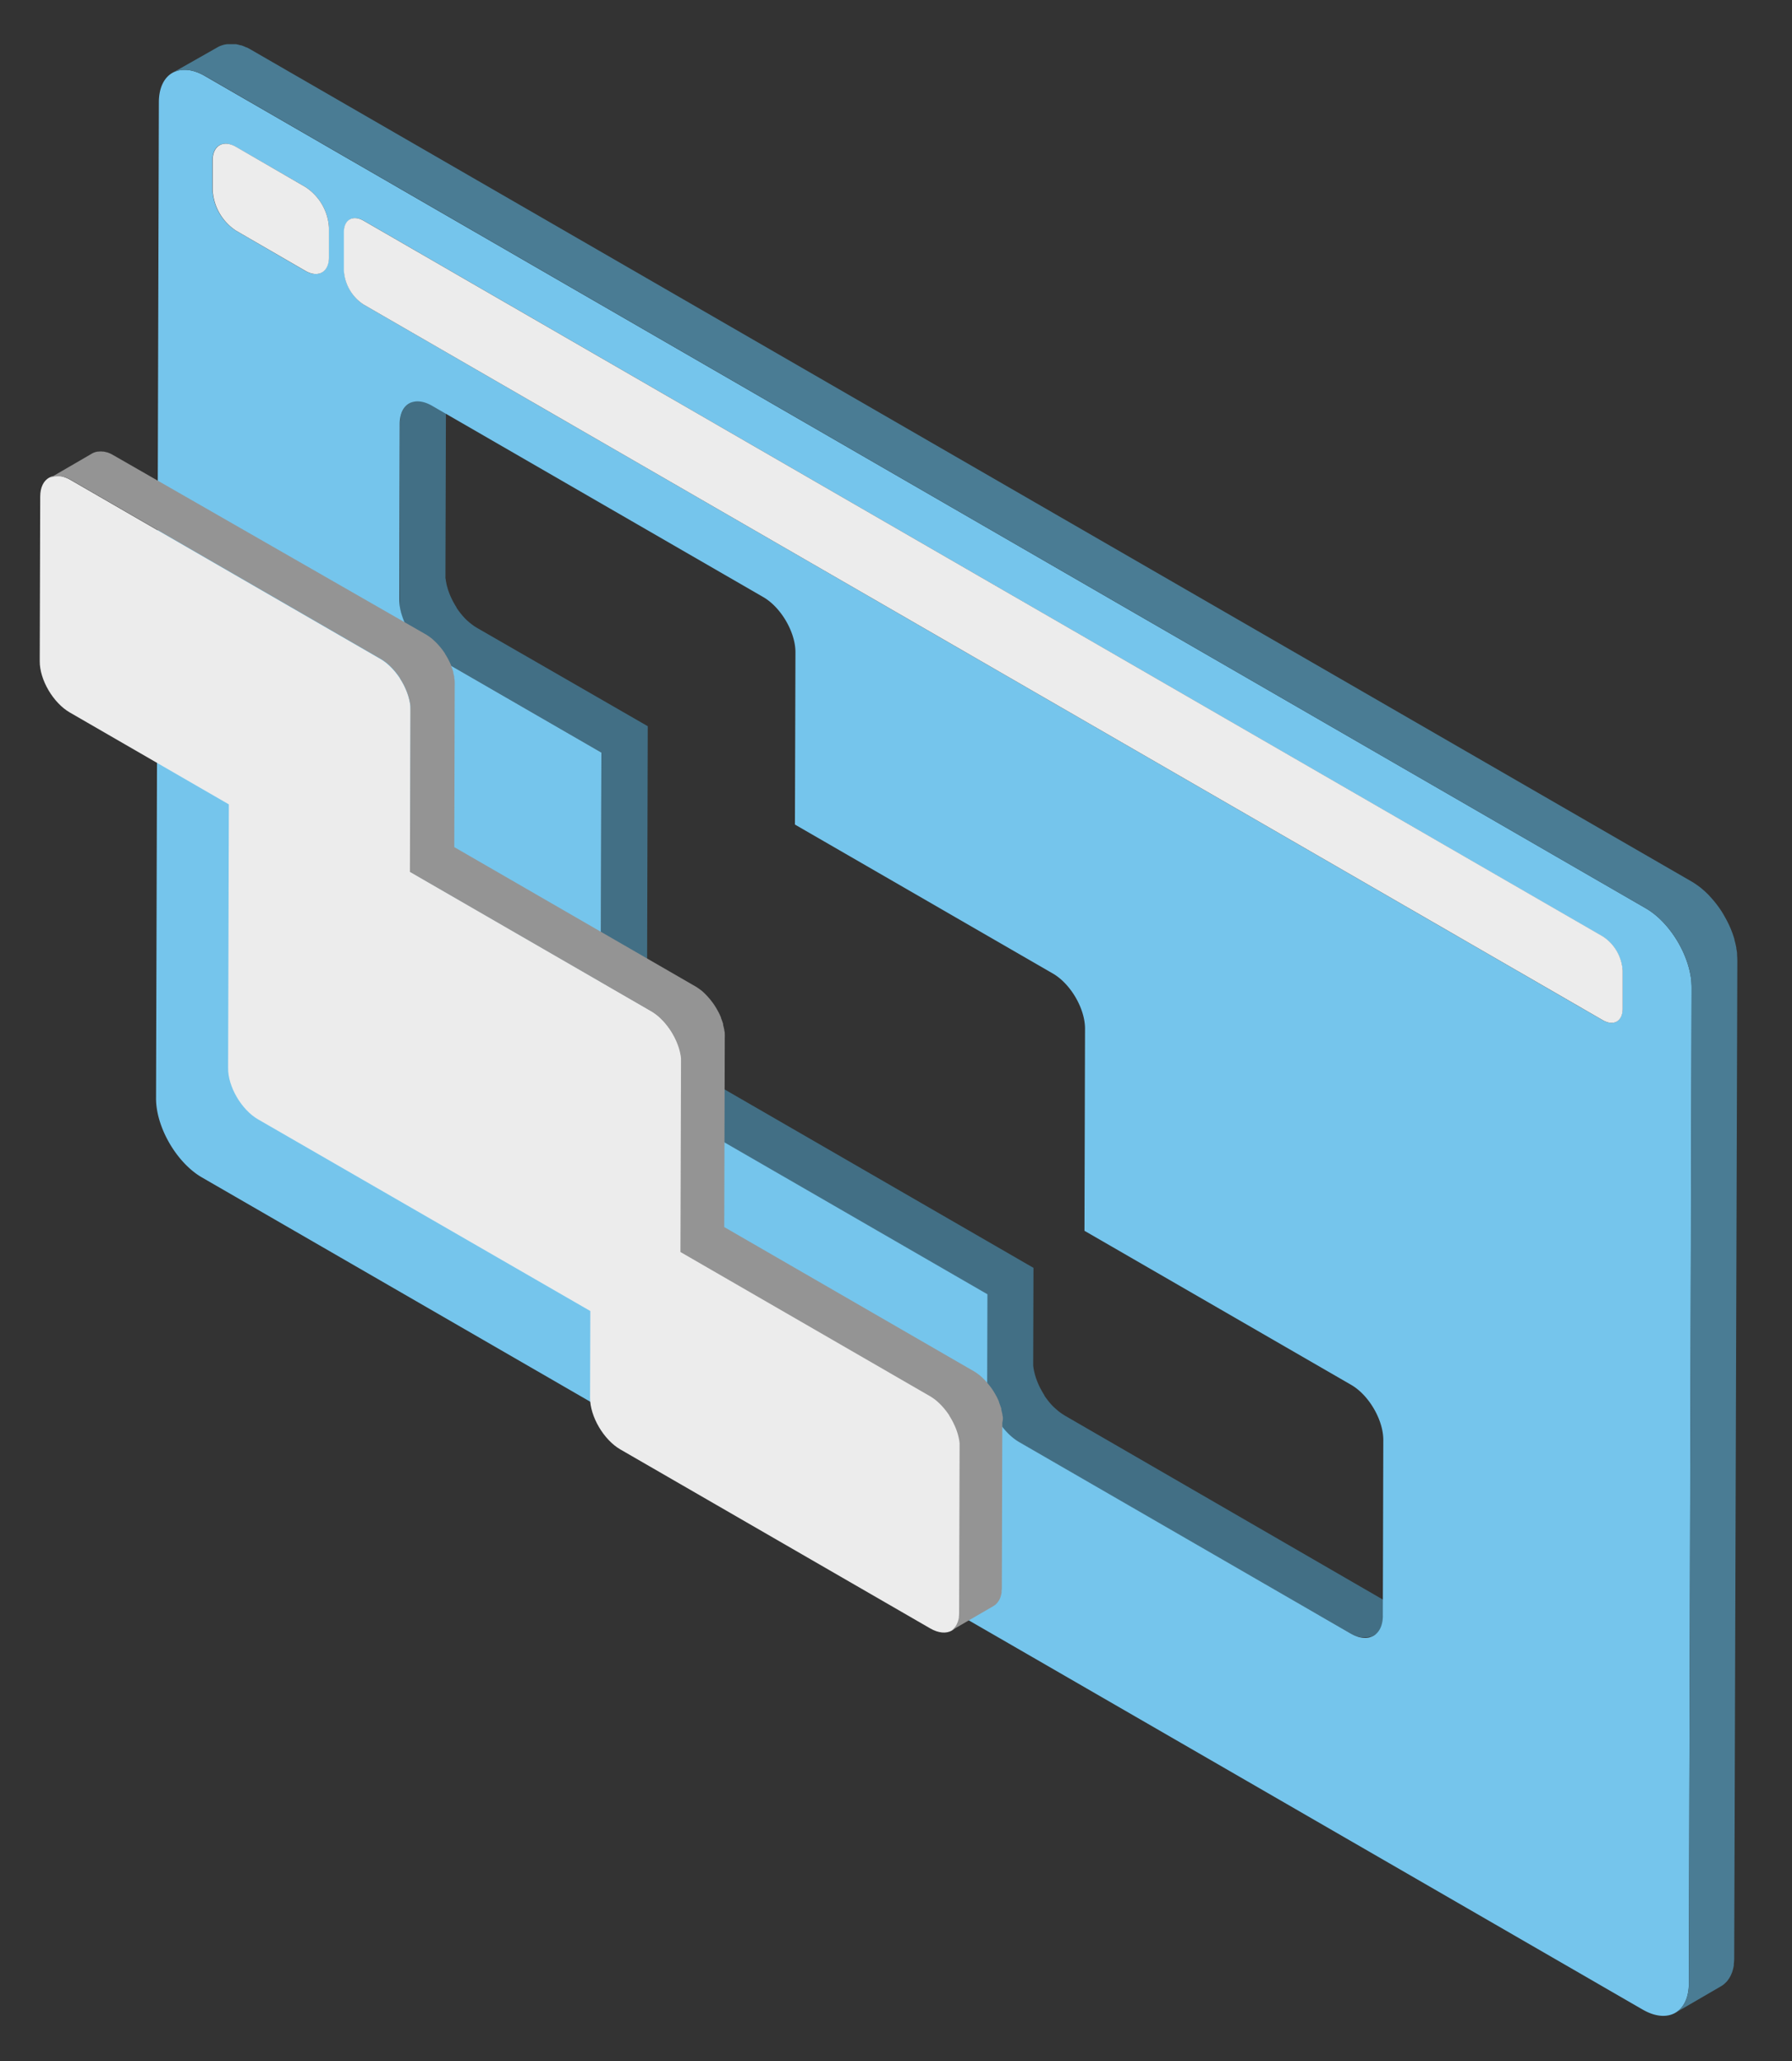 <svg id="Layer_1" data-name="Layer 1" xmlns="http://www.w3.org/2000/svg" viewBox="0 0 414 476">
  <rect x="0" y="0" width="414" height="476" fill="#333333" stroke="none"/>
  <title>logo 3d</title>
  <g class="browser">
    <path d="M316.65,378a3.19,3.19,0,0,0,.68-.3l10.56-6.13a4.23,4.23,0,0,1-.69.3l-.2.05a3.14,3.14,0,0,1-.61.12l-.16,0a5.54,5.54,0,0,1-1,0l-.22,0a5.56,5.56,0,0,1-.76-.18l-.15,0c-.28-.1-.57-.21-.87-.35l-.69-.36L246,326.89l-.5-.32c-.28-.18-.55-.37-.82-.58l-.13-.1c-.39-.32-.77-.67-1.14-1l-.17-.17a13.67,13.67,0,0,1-.94-1.06l-.17-.22q-.47-.58-.87-1.2l0-.07c-.26-.41-.5-.82-.73-1.25l-.12-.22c-.23-.43-.43-.86-.62-1.3l-.1-.25a13.92,13.92,0,0,1-.51-1.45,2.17,2.17,0,0,1-.07-.24c-.09-.32-.16-.63-.23-.95l-.06-.32q-.08-.42-.12-.84l0-.21c0-.32,0-.63,0-.93l.06-21.43-81.94-47.31-.49-.32c-.28-.18-.56-.38-.83-.59l-.13-.09a14,14,0,0,1-1.15-1.05l-.16-.16c-.33-.34-.64-.69-.94-1.06l-.18-.23c-.3-.38-.59-.78-.86-1.19l-.06-.09c-.26-.4-.5-.81-.73-1.23l-.12-.22c-.22-.43-.43-.87-.61-1.3l-.11-.26q-.29-.72-.51-1.44l-.06-.25c-.09-.31-.17-.62-.23-.93,0-.11-.05-.22-.07-.33a8,8,0,0,1-.11-.84l0-.21c0-.31,0-.62,0-.93l.18-65.05L110.22,145c-.17-.09-.33-.21-.5-.31s-.55-.38-.82-.59l-.13-.1a13.85,13.85,0,0,1-1.15-1l-.16-.16c-.33-.34-.64-.7-.94-1.07l-.18-.22q-.45-.59-.87-1.2a.35.35,0,0,0,0-.08c-.26-.4-.5-.82-.73-1.24l-.12-.22c-.22-.43-.43-.87-.62-1.31l-.1-.25c-.19-.48-.37-1-.51-1.45,0-.08,0-.16-.07-.24-.08-.31-.16-.63-.22-.94,0-.11,0-.21-.07-.32,0-.28-.09-.57-.12-.85a1.49,1.49,0,0,1,0-.21c0-.31,0-.62,0-.92l.12-40.56c0-.1,0-.2,0-.3a6.46,6.46,0,0,1,.07-.78l0-.25a6,6,0,0,1,.25-1,1.19,1.19,0,0,1,.08-.2,5.11,5.11,0,0,1,.2-.47l.13-.23.24-.37.15-.19a3.26,3.26,0,0,1,.31-.33l.15-.14a2.73,2.73,0,0,1,.52-.37L94.49,93.19a4.49,4.49,0,0,0-.52.37s-.09.1-.14.14a3.19,3.19,0,0,0-.31.33l-.15.19a3,3,0,0,0-.24.38,1.59,1.59,0,0,0-.13.22c-.07.15-.14.31-.2.47a.77.77,0,0,0-.07.16.06.06,0,0,0,0,0,6,6,0,0,0-.25,1l0,.11a.81.81,0,0,1,0,.15c0,.25-.05.51-.06.77,0,.06,0,.11,0,.17s0,.09,0,.13l-.11,40.56c0,.31,0,.62,0,.93v0l0,.17q0,.42.12.84a.68.68,0,0,0,0,.14c0,.06,0,.12,0,.19.07.31.14.62.23.94,0,.05,0,.11,0,.17a.14.14,0,0,1,0,.07c.15.48.32,1,.52,1.45,0,0,0,.09,0,.13a.61.61,0,0,0,.05.12c.19.44.39.87.62,1.3l.12.22c.23.43.47.84.73,1.24a.56.56,0,0,0,0,.08,14.66,14.66,0,0,0,.87,1.2l.17.22c.3.38.62.73.94,1.07L97,149a.81.81,0,0,0,.1.09,12.54,12.54,0,0,0,1.15,1.05l0,0,.11.07c.27.21.54.41.82.59l.14.1.36.22,39.27,22.67-.19,65.06c0,.3,0,.61,0,.92a.08.08,0,0,1,0,0,.88.88,0,0,0,0,.17c0,.28.07.56.12.85,0,0,0,.09,0,.13s0,.13,0,.19c.07.31.14.62.23.94a1,1,0,0,1,0,.17l0,.07a13,13,0,0,0,.51,1.44s0,.1.05.14,0,.08,0,.12c.19.44.39.87.62,1.3l.12.22c.23.42.47.83.73,1.23l.05.09c.27.41.57.81.87,1.2l.17.22c.31.37.62.73.94,1.06a.46.46,0,0,0,.07.07s.07.06.1.1a14,14,0,0,0,1.15,1l0,0,.1.08c.28.21.55.4.83.59l.14.1.36.21,81.94,47.31-.06,21.43c0,.31,0,.62,0,.93v0a1,1,0,0,1,0,.17c0,.28.07.56.12.85,0,0,0,.09,0,.13a1.33,1.33,0,0,1,.05.19c.06.31.14.63.23.94a1.16,1.16,0,0,0,0,.18.14.14,0,0,1,0,.06c.15.49.32,1,.52,1.45a.74.74,0,0,0,0,.14l.06.11c.18.44.39.88.61,1.3l.13.23c.22.42.47.84.73,1.24l0,.07c.28.42.57.81.87,1.2l.18.22c.3.37.61.73.93,1.07a.46.46,0,0,1,.07.07l.1.09a12.41,12.41,0,0,0,1.15,1l0,0,.11.07c.27.21.54.4.82.59l.14.09c.11.08.23.15.35.22L312,377.2c.22.12.43.24.64.34l.06,0a6.33,6.33,0,0,0,.87.35l0,0,.12,0a7.5,7.5,0,0,0,.75.19l.13,0h.1a4.68,4.68,0,0,0,1,0h0l.12,0a4,4,0,0,0,.62-.11Z" style="fill: #426f85"/>
    <path d="M380.22,209.75c5.85,3.37,10.62,11.63,10.6,18.34L390.17,458c0,6.71-4.82,9.44-10.67,6.06L46.64,271.89C40.8,268.51,36,260.26,36.05,253.55L36.7,23.64c0-6.71,4.82-9.45,10.66-6.07ZM319.47,373.08l.11-40.57c0-4.62-3.33-10.35-7.42-12.71l-61.62-35.58.13-46.69c0-4.63-3.33-10.35-7.43-12.72l-59.59-34.4.12-39.8c0-4.63-3.33-10.35-7.42-12.72L99.83,93.71c-4.1-2.36-7.46-.51-7.48,4.12l-.11,40.56c0,4.64,3.33,10.36,7.43,12.73l39.27,22.67-.19,65.06c0,4.63,3.33,10.35,7.43,12.71l81.94,47.31-.06,21.43c0,4.63,3.32,10.36,7.41,12.72L312,377.2c4.1,2.37,7.47.51,7.48-4.12M374.84,233l0-8.82a10.1,10.1,0,0,0-4.56-7.9L84.08,51c-2.52-1.45-4.58-.27-4.59,2.62l0,8.82A10.1,10.1,0,0,0,84,70.33L370.26,235.58c2.51,1.45,4.58.27,4.58-2.61M76,59.43V52.58a12,12,0,0,0-5.41-9.38L54.52,33.93c-3-1.73-5.43-.32-5.44,3.11l0,6.85a12,12,0,0,0,5.41,9.37l16,9.27c3,1.73,5.45.33,5.46-3.1" style="fill: #75c5ec"/>
    <path d="M70.58,43.2A12,12,0,0,1,76,52.58l0,6.85c0,3.43-2.47,4.83-5.46,3.1l-16-9.26a12,12,0,0,1-5.41-9.38l0-6.85c0-3.43,2.46-4.84,5.44-3.11Z" style="fill: #ececec"/>
    <path d="M370.31,216.25a10.1,10.1,0,0,1,4.56,7.9l0,8.82c0,2.88-2.07,4.06-4.58,2.61L84,70.33a10.09,10.09,0,0,1-4.56-7.9l0-8.82c0-2.89,2.07-4.07,4.59-2.62Z" style="fill: #ececec"/>
    <path d="M401.31,220.6v-.07c0-.08,0-.17,0-.25,0-.41-.1-.82-.17-1.23l0-.21a2,2,0,0,1-.06-.26c-.1-.47-.21-1-.35-1.42,0-.08,0-.15-.05-.23l0-.1c-.05-.17-.1-.33-.16-.5s-.16-.52-.26-.78-.13-.34-.2-.52l-.2-.51-.06-.15c-.27-.63-.57-1.25-.89-1.86a3.9,3.9,0,0,0-.19-.35c-.34-.63-.7-1.26-1.09-1.86h0c-.39-.6-.81-1.17-1.24-1.72-.09-.11-.16-.21-.25-.31-.42-.53-.87-1-1.33-1.52l-.11-.12c-.12-.13-.26-.24-.38-.37l-.38-.36c-.2-.19-.42-.37-.63-.55s-.22-.2-.34-.29l-.07-.06c-.06-.05-.12-.08-.17-.13-.37-.28-.74-.55-1.12-.8l-.21-.14c-.16-.11-.33-.21-.5-.31L57.92,11.44c-.3-.18-.6-.33-.9-.48l-.08,0a12.23,12.23,0,0,0-1.23-.5h0l-.16,0a7.23,7.23,0,0,0-1.07-.26,1.16,1.16,0,0,0-.18,0l-.29,0-.34,0h-1a.76.76,0,0,0-.16,0,6.36,6.36,0,0,0-.89.16l-.28.09a5,5,0,0,0-1,.42L39.81,16.84a5.26,5.26,0,0,1,1-.42l.29-.08a6.22,6.22,0,0,1,.88-.17l.25,0a2.81,2.81,0,0,1,.29,0,3.77,3.77,0,0,1,.58,0l.34,0,.48.07a9.22,9.22,0,0,1,1.07.26l.2.06a12.09,12.09,0,0,1,1.23.49c.32.16.64.32,1,.51L380.22,209.75c.24.14.48.29.71.45a13.59,13.59,0,0,1,1.12.8l.25.18.34.29.63.55.37.37c.17.16.33.32.49.49.47.48.91,1,1.34,1.51l.24.31c.44.56.86,1.13,1.25,1.72v0c.4.6.76,1.22,1.1,1.85l.19.35c.32.62.61,1.24.88,1.87.09.22.18.43.26.65l.21.53c.09.26.18.52.26.78l.16.49.09.33c.13.48.25,1,.34,1.43,0,.15.07.31.09.47.08.41.14.82.18,1.22,0,.11,0,.22,0,.32,0,.46.06.91.06,1.36L390.17,458c0,.15,0,.29,0,.43,0,.4,0,.78-.1,1.15,0,.13,0,.25-.05.37a10,10,0,0,1-.36,1.48l-.12.31c-.09.23-.19.46-.29.67l-.19.33c-.11.19-.23.37-.35.54a3.15,3.15,0,0,1-.22.29c-.14.17-.29.32-.44.47s-.14.15-.22.21a4.91,4.91,0,0,1-.75.54h0l10.55-6.13a5.11,5.11,0,0,0,.75-.54l.22-.21a5,5,0,0,0,.45-.47l.21-.29a5.07,5.07,0,0,0,.36-.54l.18-.33a7,7,0,0,0,.29-.68,2.4,2.4,0,0,0,.11-.23s0-.05,0-.07a8.43,8.43,0,0,0,.36-1.48c0-.05,0-.1,0-.15s0-.15,0-.22a10.51,10.51,0,0,0,.09-1.15c0-.08,0-.15,0-.23v-.21L401.37,222Q401.37,221.29,401.31,220.6Z" style="fill: #4a7c94"/>
  </g>
  <g class="logo">
    <path d="M87.86,152.16c3.84,2.22,7,7.57,7,11.9l-.11,37.23,55.75,32.19c3.83,2.21,7,7.57,7,11.89l-.13,43.68,57.65,33.29c3.83,2.21,7,7.57,7,11.9l-.11,37.94c0,4.34-3.16,6.07-7,3.86l-71.59-41.33c-3.83-2.21-7-7.57-7-11.9l.06-20.06L59.64,258.5c-3.83-2.21-7-7.56-6.94-11.89l.17-60.86L16.13,164.53c-3.83-2.21-7-7.56-6.95-11.9l.11-37.94c0-4.33,3.16-6.07,7-3.86Z" style="fill: #ececec"/>
    <path d="M231.7,327.64v0a.88.88,0,0,1,0-.16c0-.26-.07-.53-.12-.79,0,0,0-.09,0-.13l-.05-.17c-.06-.29-.13-.59-.21-.88a1,1,0,0,0,0-.17s0,0,0-.06q-.21-.67-.48-1.35c0-.05,0-.09-.05-.13a.54.54,0,0,0,0-.11c-.17-.41-.36-.82-.57-1.22l-.12-.21c-.21-.39-.44-.78-.68-1.16l-.05-.07c-.25-.39-.53-.76-.81-1.12l-.17-.21c-.28-.35-.57-.68-.87-1a.2.2,0,0,1-.06-.07l-.1-.08a13.94,13.94,0,0,0-1.07-1l0,0-.1-.07c-.25-.19-.5-.38-.76-.55a.6.6,0,0,1-.13-.09l-.34-.2-57.64-33.28.12-43.68a8.44,8.44,0,0,0,0-.87v0a1,1,0,0,1,0-.16c0-.26-.07-.53-.12-.79,0,0,0-.09,0-.13a.84.84,0,0,0-.05-.17c-.06-.29-.13-.59-.21-.88a1.36,1.36,0,0,0,0-.17.14.14,0,0,0,0-.06c-.13-.45-.3-.9-.48-1.35a.65.65,0,0,1,0-.13l-.06-.11c-.17-.41-.36-.82-.57-1.22l-.12-.2c-.21-.4-.43-.78-.68-1.16l-.05-.08c-.25-.39-.53-.76-.81-1.12l-.16-.21c-.29-.35-.58-.68-.88-1l-.06-.07-.1-.09a12,12,0,0,0-1.07-1l0,0-.1-.07c-.25-.19-.5-.37-.76-.54l-.13-.1-.34-.2-55.74-32.18.1-37.24a8.38,8.38,0,0,0,0-.86v0s0-.11,0-.16c0-.26-.07-.53-.11-.79,0,0,0-.09,0-.13s0-.11,0-.17a8.7,8.7,0,0,0-.22-.88,1,1,0,0,0,0-.17.14.14,0,0,0,0-.06c-.13-.45-.3-.91-.48-1.36a.56.56,0,0,1,0-.12.54.54,0,0,1-.05-.11c-.18-.41-.37-.82-.58-1.22a2.12,2.12,0,0,1-.11-.21c-.22-.39-.44-.78-.69-1.16a.43.43,0,0,1,0-.07c-.26-.38-.53-.76-.81-1.12l-.17-.21c-.28-.34-.57-.68-.88-1l-.06-.07-.09-.09c-.35-.34-.71-.67-1.08-1l0,0-.1-.07c-.25-.2-.51-.38-.77-.55l-.13-.1-.34-.2L26.16,105.1c-.2-.12-.4-.22-.6-.32l0,0a7.81,7.81,0,0,0-.82-.33h0a.38.38,0,0,0-.1,0,7.25,7.25,0,0,0-.71-.17l-.12,0h-.09a4.13,4.13,0,0,0-.92,0h0l-.11,0a3.7,3.7,0,0,0-.58.1l-.19.06a3,3,0,0,0-.64.28l-9.87,5.73a3.61,3.61,0,0,1,.64-.27l.19-.06a4.8,4.8,0,0,1,.57-.11h.15a4.75,4.75,0,0,1,.92,0l.21,0a4.57,4.57,0,0,1,.71.17l.14,0a6.89,6.89,0,0,1,.81.33c.22.1.43.21.65.33l71.58,41.33.47.29c.26.18.52.36.77.56l.12.09a10.77,10.77,0,0,1,1.07,1,1.21,1.21,0,0,1,.16.16c.3.31.6.64.88,1l.16.21a12.75,12.75,0,0,1,.81,1.12l0,.07c.24.38.47.77.68,1.16l.12.21c.21.4.4.81.57,1.22a1.6,1.6,0,0,1,.1.23c.18.45.34.91.48,1.36l.06.22c.08.3.15.59.21.89l.06.3a7.14,7.14,0,0,1,.11.79l0,.19c0,.3,0,.59,0,.87l-.11,37.23,55.75,32.19c.16.09.31.19.46.29s.52.36.77.55l.12.09a14.06,14.06,0,0,1,1.08,1l.15.15c.31.32.6.65.88,1l.17.21c.28.36.55.73.81,1.12a.56.56,0,0,1,.05.08c.24.37.47.76.68,1.16a1.28,1.28,0,0,1,.11.2c.21.4.41.81.58,1.22l.1.24q.27.67.48,1.35l.06.23c.08.29.15.58.21.88l.06.29c.05.27.08.53.11.8l0,.19c0,.29,0,.58,0,.86l-.13,43.68,57.65,33.29c.16.09.31.19.46.29s.52.35.77.55l.12.09a14.06,14.06,0,0,1,1.08,1l.15.15c.31.32.6.65.88,1l.17.21c.28.36.55.73.81,1.12l0,.07c.25.38.48.77.69,1.16a2.12,2.12,0,0,1,.11.21c.21.4.4.81.58,1.22a2.29,2.29,0,0,0,.1.23c.18.45.34.91.48,1.36l.06.23c.08.29.15.58.21.88l.06.3c.05.26.08.53.11.79l0,.19c0,.3,0,.59,0,.87l-.11,37.94a2.46,2.46,0,0,1,0,.28,5.71,5.71,0,0,1-.05.73,2,2,0,0,0,0,.24,6.46,6.46,0,0,1-.23.94,1.08,1.08,0,0,1-.08.19,3.43,3.43,0,0,1-.19.44,2.12,2.12,0,0,1-.11.21c-.07.12-.15.24-.23.35l-.14.18c-.09.11-.19.21-.29.31l-.14.13a3.27,3.27,0,0,1-.48.35h0l9.87-5.74a4,4,0,0,0,.49-.35l.14-.13a4.12,4.12,0,0,0,.28-.31,1.24,1.24,0,0,0,.14-.18c.08-.11.16-.23.23-.35l.12-.21a4.48,4.48,0,0,0,.19-.44.84.84,0,0,0,.06-.14.09.09,0,0,0,0-.05,5.17,5.17,0,0,0,.23-.94l0-.1a.71.71,0,0,1,0-.14c0-.23.05-.47.06-.73,0-.05,0-.09,0-.15v-.13l.11-37.94A8.38,8.38,0,0,0,231.7,327.64Z" style="fill: #949494"/>
  </g>
</svg>
